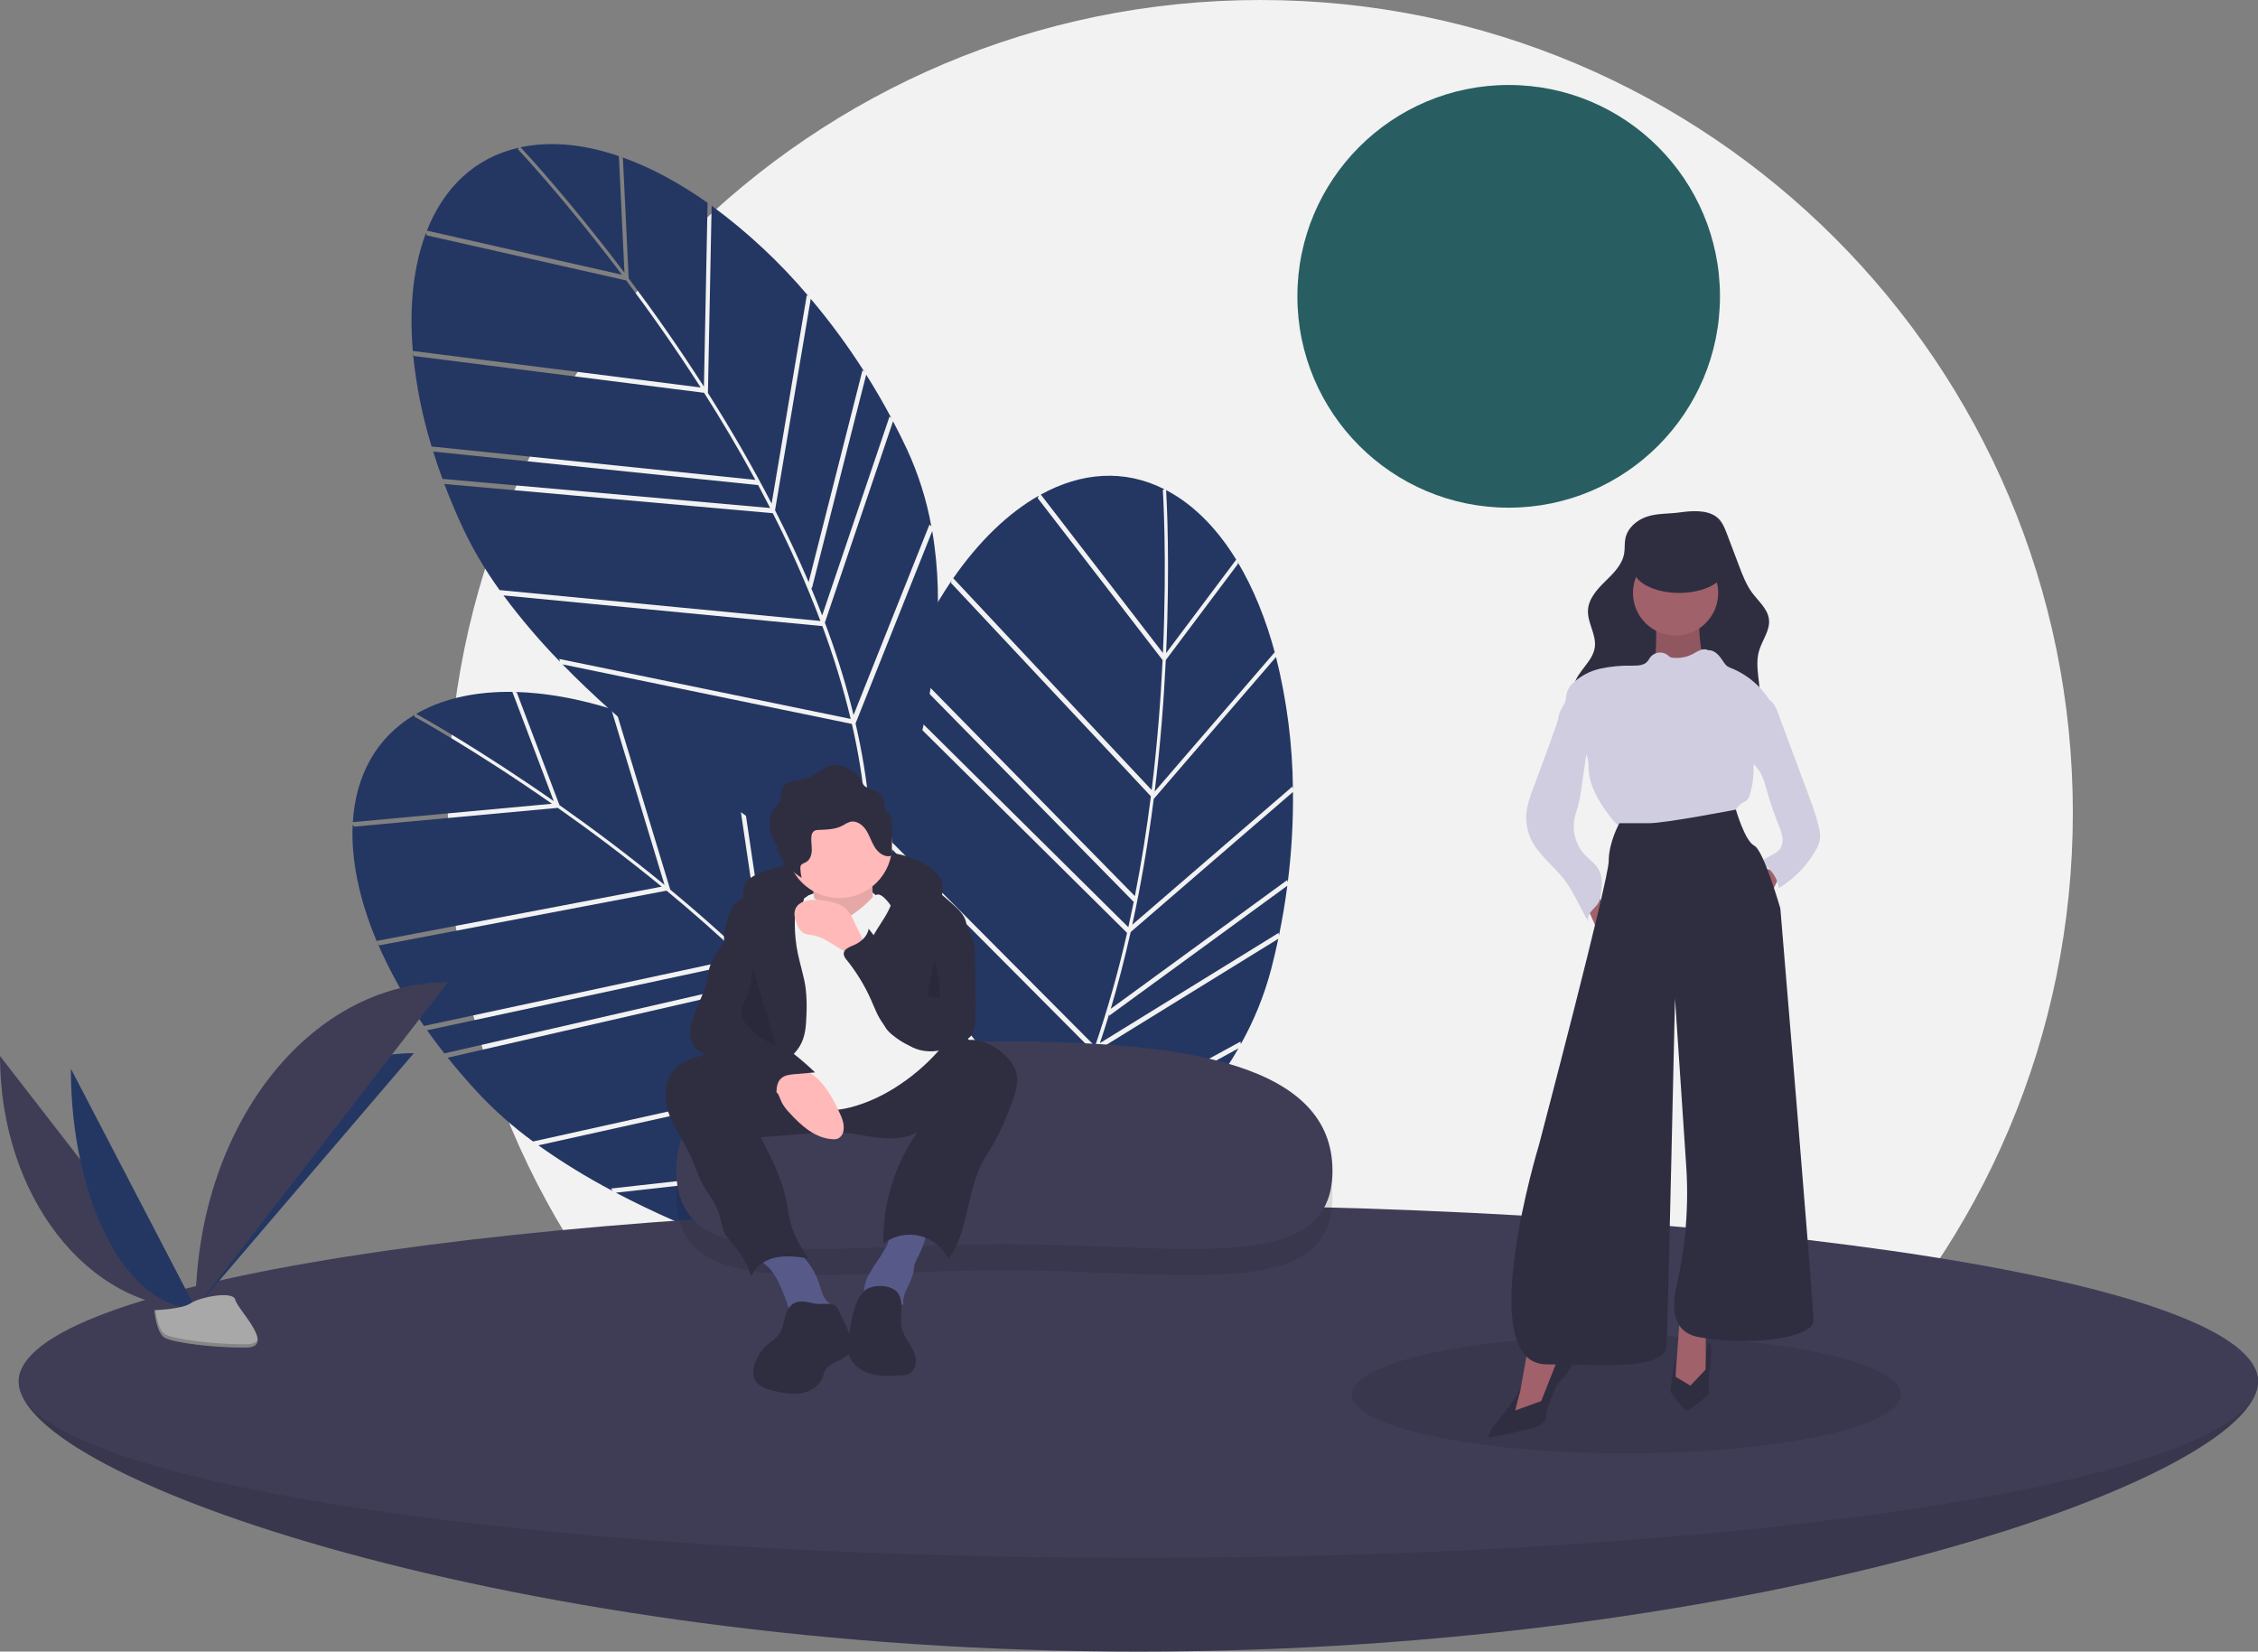<svg width="592" height="433" viewBox="0 0 592 433" fill="none" xmlns="http://www.w3.org/2000/svg">
    <rect x="0" y="0" width="592" height="433" fill="#808080" stroke="none"/>
    <g clip-path="url(#clip0_1426_340)">
        <path
            d="M330.438 426.144C448.085 426.144 543.456 330.749 543.456 213.072C543.456 95.396 448.085 0 330.438 0C212.791 0 117.42 95.396 117.42 213.072C117.42 330.749 212.791 426.144 330.438 426.144Z"
            fill="#F2F2F2" />
        <path
            d="M395.543 133.099C426.138 133.099 450.94 108.291 450.94 77.689C450.94 47.087 426.138 22.279 395.543 22.279C364.949 22.279 340.147 47.087 340.147 77.689C340.147 108.291 364.949 133.099 395.543 133.099Z"
            fill="#285e61" />
        <path
            d="M163.312 41.405L164.826 72.981C171.103 81.355 177.874 90.938 184.557 101.381L185.512 53.209L186.038 53.545C178.308 48.022 170.449 43.795 162.785 41.113L163.312 41.405Z"
            fill="#243763" />
        <path
            d="M163.723 71.514L162.256 40.928C153.649 37.992 145.297 37.017 137.664 38.379C137.267 38.45 136.876 38.532 136.487 38.614C138.426 40.696 149.73 52.989 163.723 71.514Z"
            fill="#243763" />
        <path
            d="M233.221 109.186L233.729 109.671C231.643 105.746 229.432 101.931 227.095 98.224L212.861 154.247L212.62 154.035C213.649 156.492 214.628 158.933 215.556 161.357L233.221 109.186Z"
            fill="#243763" />
        <path
            d="M211.536 77.336L212.06 77.756C204.535 68.837 195.98 60.841 186.574 53.935L185.601 103.025C191.82 112.842 197.388 122.512 202.305 132.034L211.536 77.336Z"
            fill="#243763" />
        <path
            d="M108.28 92.662C109.08 100.936 110.714 109.109 113.156 117.055L198.038 125.812C193.607 117.638 189.033 109.97 184.592 102.981L108.496 93.33L108.28 92.662Z"
            fill="#243763" />
        <path
            d="M116.244 126.218L116.015 125.551L201.924 133.189C200.887 131.159 199.837 129.155 198.776 127.178L113.58 118.389L113.356 117.721C114.215 120.522 115.178 123.354 116.244 126.218Z"
            fill="#243763" />
        <path
            d="M226.128 97.056L226.644 97.512C222.385 90.811 217.679 84.406 212.557 78.339L203.201 133.777C206.444 140.145 209.381 146.423 212.012 152.612L226.128 97.056Z"
            fill="#243763" />
        <path
            d="M224.311 189.662C227.725 204.44 229.019 218.413 228.165 231.427C232.969 221.188 251.239 178.772 244.41 139.241L224.311 189.662Z"
            fill="#243763" />
        <path
            d="M132.004 156.095C136.549 162.22 141.5 168.033 146.823 173.495L146.616 172.755L223.034 188.48C221.046 180.228 218.565 172.102 215.604 164.147L132.004 156.095Z"
            fill="#243763" />
        <path
            d="M163.063 72.03C147.919 51.99 135.969 39.324 135.797 39.143L135.994 38.721C124.502 41.33 116.387 49.151 111.923 60.472L163.063 72.03Z"
            fill="#243763" />
        <path
            d="M216.263 163.238C216.545 163.992 216.832 164.747 217.105 165.498C219.729 172.689 221.96 180.019 223.788 187.453L243.696 137.51L244.182 137.998C242.922 131.048 240.786 124.286 237.827 117.874C236.652 115.359 235.423 112.883 234.139 110.445L216.263 163.238Z"
            fill="#243763" />
        <path
            d="M183.703 101.589C177.088 91.268 170.394 81.801 164.189 73.526L111.875 61.702L111.697 61.041C108.432 69.644 107.238 80.212 108.227 92.016L183.703 101.589Z"
            fill="#243763" />
        <path
            d="M223.344 189.792L147.484 174.182C179.392 206.945 224.034 232.072 226.883 233.66C228.212 219.225 226.705 204.398 223.344 189.792Z"
            fill="#243763" />
        <path
            d="M215.067 162.802L215.084 162.752C211.436 153.134 207.274 143.719 202.614 134.548L116.493 126.891C117.955 130.764 119.608 134.678 121.451 138.634C124.135 144.269 127.327 149.648 130.988 154.704L215.067 162.802Z"
            fill="#243763" />
        <path
            d="M324.616 147.763L305.647 173.048C305.142 183.502 304.247 195.202 302.735 207.51L334.187 171.016L334.378 171.612C331.946 162.425 328.589 154.157 324.397 147.201L324.616 147.763Z"
            fill="#243763" />
        <path
            d="M305.733 171.214L324.107 146.721C319.35 138.968 313.539 132.89 306.791 129.069C306.44 128.87 306.088 128.684 305.735 128.499C305.902 131.34 306.769 148.019 305.733 171.214Z"
            fill="#243763" />
        <path
            d="M335.238 244.567L335.32 245.264C336.216 240.911 336.946 236.562 337.51 232.216L290.824 266.283L290.774 265.966C289.999 268.515 289.197 271.02 288.366 273.479L335.238 244.567Z"
            fill="#243763" />
        <path
            d="M338.846 206.202L338.982 206.86C338.874 195.189 337.383 183.573 334.542 172.253L302.49 209.441C301.02 220.97 299.143 231.97 296.858 242.44L338.846 206.202Z"
            fill="#243763" />
        <path
            d="M249.547 152.131C244.887 159.014 240.934 166.35 237.748 174.028L297.539 234.926C299.338 225.804 300.705 216.98 301.741 208.764L249.287 152.783L249.547 152.131Z"
            fill="#243763" />
        <path
            d="M234.284 183.056L234.533 182.397L295.828 243.088C296.324 240.862 296.793 238.649 297.236 236.449L237.224 175.327L237.477 174.67C236.353 177.375 235.288 180.17 234.284 183.056Z"
            fill="#243763" />
        <path
            d="M337.51 230.699L337.617 231.38C338.609 223.502 339.069 215.566 338.993 207.626L296.437 244.354C294.874 251.328 293.132 258.037 291.213 264.482L337.51 230.699Z"
            fill="#243763" />
        <path
            d="M277.06 300.864C270.267 314.425 262.353 326.012 253.397 335.49C263.626 330.669 304.744 309.656 324.691 274.853L277.06 300.864Z"
            fill="#243763" />
        <path
            d="M227.37 216.121C226.966 223.738 227.072 231.374 227.689 238.977L228.001 238.275L276.831 299.139C280.561 291.515 283.832 283.674 286.624 275.659L227.37 216.121Z"
            fill="#243763" />
        <path
            d="M304.896 171.191C306.01 146.094 304.884 128.715 304.867 128.466L305.288 128.267C294.772 122.945 283.536 123.792 272.878 129.662L304.896 171.191Z"
            fill="#243763" />
        <path
            d="M287.711 275.378C287.448 276.139 287.187 276.904 286.919 277.656C284.354 284.869 281.399 291.938 278.066 298.83L325.245 273.065L325.309 273.751C328.77 267.594 331.436 261.024 333.246 254.196C333.945 251.511 334.577 248.819 335.143 246.122L287.711 275.378Z"
            fill="#243763" />
        <path
            d="M301.944 207.124C303.431 194.956 304.312 183.393 304.809 173.061L272.057 130.579L272.342 129.957C264.341 134.499 256.683 141.877 249.918 151.599L301.944 207.124Z"
            fill="#243763" />
        <path
            d="M276.233 300.347L227.76 239.928C231.444 285.518 249.804 333.351 250.986 336.392C261.214 326.122 269.508 313.741 276.233 300.347Z"
            fill="#243763" />
        <path
            d="M287.068 274.28L287.113 274.252C290.437 264.517 293.234 254.61 295.493 244.573L234.047 183.733C232.703 187.649 231.48 191.718 230.377 195.94C228.85 201.993 227.879 208.173 227.475 214.402L287.068 274.28Z"
            fill="#243763" />
        <path
            d="M135.486 181.522L146.683 211.083C155.24 217.106 164.641 224.126 174.224 231.992L160.246 185.883L160.85 186.041C151.791 183.177 143.012 181.588 134.894 181.406L135.486 181.522Z"
            fill="#243763" />
        <path
            d="M145.18 210.029L134.334 181.394C125.241 181.262 116.997 182.918 110.158 186.573C109.802 186.763 109.456 186.962 109.111 187.161C111.599 188.541 126.148 196.737 145.18 210.029Z"
            fill="#243763" />
        <path
            d="M222.916 224.369L223.549 224.673C220.353 221.586 217.071 218.641 213.703 215.838L217.478 273.518L217.183 273.391C218.922 275.41 220.607 277.428 222.239 279.447L222.916 224.369Z"
            fill="#243763" />
        <path
            d="M192.452 200.783L193.08 201.02C183.167 194.864 172.559 189.905 161.48 186.245L175.725 233.232C184.673 240.646 192.956 248.12 200.575 255.656L192.452 200.783Z"
            fill="#243763" />
        <path
            d="M98.988 247.283C102.306 254.905 106.384 262.172 111.162 268.973L194.595 251.058C187.855 244.655 181.135 238.776 174.752 233.503L99.4 247.851L98.988 247.283Z"
            fill="#243763" />
        <path
            d="M116.931 276.733L116.508 276.17L200.57 256.873C198.956 255.263 197.338 253.681 195.718 252.13L111.978 270.111L111.559 269.545C113.241 271.943 115.032 274.339 116.931 276.733Z"
            fill="#243763" />
        <path
            d="M212.422 215.026L213.054 215.299C206.933 210.244 200.478 205.607 193.732 201.421L201.966 257.037C207.017 262.09 211.751 267.153 216.166 272.226L212.422 215.026Z"
            fill="#243763" />
        <path
            d="M239.311 303.659C247.125 316.658 252.673 329.547 255.883 342.187C257.288 330.964 261.556 284.976 242.845 249.493L239.311 303.659Z"
            fill="#243763" />
        <path
            d="M141.151 300.275C147.367 304.694 153.872 308.692 160.622 312.241L160.196 311.601L237.732 302.929C233.291 295.696 228.421 288.735 223.147 282.085L141.151 300.275Z"
            fill="#243763" />
        <path
            d="M144.712 210.724C124.117 196.347 108.838 187.996 108.619 187.877L108.676 187.414C98.552 193.449 93.252 203.396 92.505 215.543L144.712 210.724Z"
            fill="#243763" />
        <path
            d="M223.492 281.017C223.993 281.646 224.5 282.276 224.991 282.906C229.709 288.934 234.096 295.214 238.132 301.72L241.631 248.067L242.245 248.381C238.898 242.161 234.778 236.391 229.981 231.207C228.088 229.179 226.153 227.204 224.178 225.282L223.492 281.017Z"
            fill="#243763" />
        <path
            d="M173.475 232.453C163.996 224.683 154.703 217.749 146.245 211.798L92.839 216.727L92.466 216.154C92.019 225.345 94.149 235.765 98.737 246.685L173.475 232.453Z"
            fill="#243763" />
        <path
            d="M238.432 304.081L161.463 312.689C201.933 333.983 252.153 344.077 255.354 344.707C252.157 330.568 246.141 316.933 238.432 304.081Z"
            fill="#243763" />
        <path
            d="M222.22 280.972L222.22 280.92C215.779 272.9 208.911 265.233 201.645 257.952L117.376 277.296C119.963 280.527 122.745 283.739 125.72 286.931C130.014 291.461 134.712 295.589 139.756 299.266L222.22 280.972Z"
            fill="#243763" />
        <path
            d="M592 362.166C592 387.721 460.577 433 298.458 433C136.339 433 4.916 387.721 4.916 362.166C4.916 336.612 136.339 340.459 298.458 340.459C460.577 340.459 592 336.612 592 362.166Z"
            fill="#3F3D56" />
        <path opacity="0.1"
            d="M592 362.166C592 387.721 460.577 433 298.458 433C136.339 433 4.916 387.721 4.916 362.166C4.916 336.612 136.339 340.459 298.458 340.459C460.577 340.459 592 336.612 592 362.166Z"
            fill="black" />
        <path
            d="M298.458 408.437C460.577 408.437 592 387.721 592 362.166C592 336.612 460.577 315.896 298.458 315.896C136.339 315.896 4.916 336.612 4.916 362.166C4.916 387.721 136.339 408.437 298.458 408.437Z"
            fill="#3F3D56" />
        <path opacity="0.1"
            d="M349.35 313.804C349.35 341.645 310.553 333.033 263.05 333.033C215.547 333.033 177.327 341.645 177.327 313.804C177.327 285.963 216.119 279.908 263.621 279.908C311.124 279.908 349.35 285.963 349.35 313.804Z"
            fill="black" />
        <path
            d="M349.35 306.949C349.35 334.79 310.553 326.178 263.05 326.178C215.547 326.178 177.327 334.79 177.327 306.949C177.327 279.108 216.119 273.053 263.621 273.053C311.124 273.053 349.35 279.108 349.35 306.949Z"
            fill="#3F3D56" />
        <path
            d="M196.535 230.342C197.58 229.599 198.733 229.02 199.954 228.627C207.695 225.746 215.806 223.98 224.044 223.382C231.207 222.874 238.97 223.478 244.565 227.98C245.435 228.619 246.147 229.449 246.647 230.406C247.35 231.926 247.137 233.692 246.909 235.35C246.858 235.994 246.696 236.624 246.43 237.212C245.677 238.645 243.823 239.148 242.214 238.976C240.604 238.804 239.093 238.123 237.505 237.807C236.522 237.635 235.528 237.534 234.531 237.504L224.571 236.964C218.378 236.629 212.103 236.299 206.028 237.549C204.158 237.886 202.351 238.509 200.67 239.396C199.283 240.175 198.348 241.293 197.061 239.854C194.799 237.326 193.547 232.678 196.535 230.342Z"
            fill="#2F2E41" />
        <path
            d="M211.969 234.748C211.969 234.748 225.365 228.741 230.446 235.672C235.527 242.603 227.674 239.831 227.674 239.831L218.898 242.603L209.197 240.755L211.969 234.748Z"
            fill="#F2F2F2" />
        <path
            d="M212.661 230.358C212.661 230.358 214.509 239.137 213.123 241.448C211.738 243.758 220.976 246.992 220.976 246.992L229.753 243.296C229.753 243.296 227.443 228.972 229.753 226.2L212.661 230.358Z"
            fill="#FFB9B9" />
        <path opacity="0.1"
            d="M212.661 230.358C212.661 230.358 214.509 239.137 213.123 241.448C211.738 243.758 220.976 246.992 220.976 246.992L229.753 243.296C229.753 243.296 227.443 228.972 229.753 226.2L212.661 230.358Z"
            fill="black" />
        <path
            d="M204.005 335.92C205.247 338.496 206.269 341.173 207.058 343.922C207.071 344.013 207.103 344.1 207.152 344.177C207.201 344.255 207.266 344.321 207.342 344.372C207.418 344.423 207.504 344.457 207.595 344.472C207.685 344.487 207.778 344.483 207.867 344.46L216.083 344.451C217.097 344.45 218.458 344.124 218.447 343.11C218.44 342.397 217.711 341.953 217.169 341.49C215.665 340.206 215.274 338.09 214.651 336.213C213.44 332.597 211.107 329.462 207.991 327.265C207.569 326.935 207.085 326.696 206.567 326.561C206.046 326.486 205.515 326.514 205.006 326.646C203.563 326.937 198.177 327.933 199.195 330.031C199.633 330.935 201.256 331.875 201.937 332.72C202.73 333.716 203.423 334.788 204.005 335.92Z"
            fill="#575A89" />
        <path
            d="M232.578 326.388C232.288 326.997 231.966 327.59 231.612 328.164C230.421 330.128 229.017 331.96 227.908 333.971C227.161 335.2 226.7 336.581 226.558 338.012C226.495 338.728 226.604 339.448 226.877 340.112C227.15 340.777 227.579 341.366 228.126 341.831C229.319 342.736 230.954 342.778 232.437 342.567C233.919 342.356 235.393 341.931 236.886 342.043C236.383 339.194 238.785 336.686 239.386 333.855C239.555 333.06 239.58 332.236 239.806 331.455C240.05 330.742 240.361 330.053 240.736 329.399C241.933 327.068 242.778 324.574 243.245 321.996C243.302 321.683 235.942 321.632 235.251 321.781C233.097 322.248 233.412 324.601 232.578 326.388Z"
            fill="#575A89" />
        <path
            d="M175.847 281.623C173.746 284.912 174.23 289.27 175.706 292.884C177.182 296.497 179.53 299.691 181.138 303.248C182.163 305.515 182.882 307.92 184.036 310.124C185.465 312.854 187.551 315.26 188.51 318.188C189.122 320.055 189.262 322.1 190.252 323.797C190.851 324.703 191.534 325.551 192.292 326.328C194.425 328.772 196.026 331.634 196.995 334.73C197.9 332.033 200.61 330.265 203.393 329.682C206.177 329.099 209.061 329.495 211.877 329.893C210.306 327.459 208.72 324.994 207.784 322.252C206.878 319.6 206.611 316.78 206.001 314.045C204.75 308.437 202.078 303.264 199.432 298.164L213.03 297.085C215.249 296.862 217.481 296.779 219.711 296.837C223.221 297.003 226.659 297.863 230.15 298.261C233.641 298.659 237.334 298.555 240.445 296.921C234.496 305.459 231.398 315.66 231.594 326.065C232.923 325.035 234.466 324.315 236.11 323.958C237.754 323.601 239.457 323.617 241.094 324.003C242.731 324.389 244.261 325.137 245.572 326.192C246.883 327.246 247.941 328.58 248.67 330.097C253.999 322.813 253.366 312.672 257.588 304.695C258.456 303.055 259.521 301.527 260.458 299.925C262.228 296.708 263.744 293.357 264.992 289.903C266.173 286.881 267.363 283.519 266.23 280.479C265.76 279.325 265.075 278.272 264.211 277.374C261.775 274.687 258.384 272.699 254.758 272.617C249.193 272.49 244.595 276.616 239.713 279.292C233.885 282.39 227.293 283.758 220.713 283.233C214.007 282.758 207.603 280.562 201.214 278.629C198.018 277.616 194.769 276.778 191.482 276.118C188.742 275.604 186.133 276.173 183.433 276.874C180.493 277.637 177.539 278.974 175.847 281.623Z"
            fill="#2F2E41" />
        <path
            d="M233.911 221.579C233.907 225.255 232.446 228.779 229.848 231.378C227.25 233.977 223.727 235.438 220.052 235.441C219.227 235.442 218.402 235.368 217.59 235.219C214.997 234.751 212.591 233.552 210.654 231.764C208.717 229.976 207.331 227.673 206.657 225.125C205.982 222.576 206.049 219.888 206.848 217.376C207.647 214.864 209.145 212.632 211.168 210.942C213.19 209.252 215.652 208.173 218.266 207.833C220.879 207.494 223.535 207.906 225.923 209.023C228.31 210.139 230.33 211.914 231.744 214.138C233.159 216.362 233.911 218.943 233.911 221.579Z"
            fill="#FFB9B9" />
        <path
            d="M211.969 234.748C211.969 234.748 214.509 235.903 215.433 236.827C216.357 237.751 219.129 242.834 223.748 239.6C228.367 236.365 228.829 234.517 230.215 234.517C231.601 234.517 233.449 237.289 233.449 237.289L246.152 275.409C242.728 279.274 238.76 282.621 234.372 285.343C226.981 289.963 218.205 292.274 214.047 290.426C209.89 288.577 202.037 287.191 200.651 283.495C199.265 279.798 196.956 268.709 196.956 268.709L203.423 240.524L211.969 234.748Z"
            fill="#F2F2F2" />
        <path
            d="M210.185 273.301C211.192 271.125 211.339 268.662 211.424 266.266C211.559 263.893 211.497 261.512 211.236 259.149C210.826 256.058 209.82 253.081 209.185 250.028C208.628 247.351 208.357 244.623 208.377 241.888C208.386 240.641 208.476 239.327 209.156 238.281C209.63 237.551 210.372 236.986 210.668 236.167C211.249 234.563 209.814 232.882 208.24 232.221C206.324 231.503 204.228 231.419 202.261 231.981C200.309 232.545 198.423 233.317 196.636 234.283C195.284 234.86 194.041 235.663 192.961 236.659C191.527 238.143 190.896 240.211 190.387 242.211C189.98 243.812 189.618 245.481 189.928 247.104C190.431 249.738 192.579 251.72 193.723 254.146C195.053 256.963 194.963 260.246 194.434 263.316C193.906 266.386 192.967 269.387 192.678 272.489C192.388 275.59 192.832 278.924 194.775 281.359C195.567 282.351 197.714 284.703 199.164 284.436C200.302 284.227 201.953 281.72 202.87 280.926C205.52 278.63 208.663 276.588 210.185 273.301Z"
            fill="#2F2E41" />
        <path
            d="M234.387 233.241C234.428 235.818 233.292 238.268 231.956 240.472C230.621 242.676 229.052 244.76 228.068 247.142C226.845 250.124 226.595 253.416 227.354 256.548C227.636 257.615 227.977 258.666 228.373 259.695L230.904 266.639C231.245 267.731 231.739 268.769 232.372 269.722C232.944 270.451 233.616 271.097 234.367 271.641C236.289 273.194 238.501 274.348 240.875 275.037C243.264 275.721 245.815 275.575 248.111 274.624C248.355 265.21 249.867 255.872 252.606 246.863C253.112 245.2 253.665 243.449 253.275 241.755C252.838 239.857 251.314 238.433 249.866 237.131C245.436 233.152 240.564 228.973 234.635 228.436C231.203 228.126 234.358 231.378 234.387 233.241Z"
            fill="#2F2E41" />
        <path
            d="M204.073 286.962C204.424 287.649 204.643 288.399 204.99 289.089C205.503 290.014 206.137 290.866 206.875 291.624C209.964 295.049 213.739 298.462 218.346 298.669C218.804 298.711 219.265 298.653 219.698 298.498C220.088 298.299 220.423 298.007 220.674 297.648C220.924 297.29 221.084 296.875 221.137 296.441C221.464 294.651 220.674 292.866 219.884 291.228C218.17 287.677 216.242 284.037 213.033 281.748C211.431 280.649 209.601 279.929 207.68 279.64C205.76 279.351 203.799 279.501 201.944 280.079C200.273 280.594 197.502 281.493 199.715 283.018C201.393 284.175 203.099 285.056 204.073 286.962Z"
            fill="#FFB9B9" />
        <path
            d="M223.989 241.763C223.508 240.464 222.77 239.275 221.821 238.266C220.863 237.456 219.729 236.882 218.509 236.588C216.929 236.137 215.295 235.903 213.651 235.892C211.695 235.88 209.427 236.405 208.596 238.176C207.936 239.583 208.448 241.249 209.112 242.654C209.396 243.382 209.868 244.02 210.481 244.504C211.325 245.075 212.416 245.056 213.416 245.247C214.967 245.641 216.435 246.307 217.754 247.214L221.18 249.285L227.066 252.844C226.911 252.75 226.966 248.713 226.785 248.051C226.203 245.92 224.892 243.781 223.989 241.763Z"
            fill="#FFB9B9" />
        <path
            d="M206.844 342.876C205.467 344.748 205.743 347.424 204.523 349.402C203.466 351.117 201.473 352.016 200.15 353.535C199.728 354.04 199.352 354.581 199.026 355.153C197.799 357.208 196.802 359.843 198.01 361.91C198.982 363.572 201.025 364.222 202.899 364.665C205.268 365.224 207.729 365.672 210.124 365.245C212.52 364.817 214.862 363.35 215.716 361.07C215.884 360.497 216.083 359.934 216.314 359.383C217.612 356.825 221.685 356.798 223.014 354.256C223.944 352.478 223.089 350.328 222.235 348.512L219.625 342.966C218.759 341.125 215.247 342.183 213.417 341.742C211.029 341.167 208.561 340.533 206.844 342.876Z"
            fill="#2F2E41" />
        <path
            d="M227.032 338.111C225.964 338.953 225.147 340.072 224.671 341.347C223.379 344.328 222.935 347.596 222.505 350.816C222.259 352.097 222.234 353.41 222.43 354.7C222.987 357.33 225.369 359.266 227.934 360.07C230.498 360.874 233.248 360.751 235.933 360.619C236.799 360.641 237.658 360.467 238.447 360.108C239.796 359.364 240.323 357.615 240.092 356.092C239.861 354.568 239.029 353.213 238.214 351.905C237.4 350.597 236.567 349.242 236.334 347.719C235.941 345.157 237.048 341.396 235.475 339.078C233.898 336.756 229.137 336.636 227.032 338.111Z"
            fill="#2F2E41" />
        <path
            d="M233.562 214.355C233.315 213.526 232.772 212.817 232.036 212.364C232.074 211.476 231.965 210.587 231.714 209.735C230.875 207.253 228.887 207.395 227.011 206.298C226.197 205.822 226.247 205.401 225.824 204.62C225.268 203.595 224.437 202.746 223.424 202.17C222.22 201.403 220.95 200.613 219.526 200.516C216.534 200.312 214.24 203.127 211.381 204.03C210.12 204.429 208.766 204.445 207.499 204.821C206.231 205.198 204.967 206.097 204.778 207.405C204.691 208.009 204.845 208.629 204.757 209.233C204.581 210.434 203.528 211.274 202.823 212.262C201.265 214.445 201.443 217.53 202.689 219.905C202.952 220.397 203.252 220.867 203.588 221.312C203.692 222.435 204.014 223.527 204.537 224.526C205.783 226.901 207.928 228.676 210.169 230.151C209.985 229.363 209.874 228.56 209.836 227.752C209.805 227.483 209.84 227.21 209.938 226.958C210.188 226.436 210.847 226.297 211.35 226.011C212.391 225.419 212.8 224.11 212.83 222.912C212.86 221.715 212.606 220.515 212.731 219.324C212.736 219.05 212.799 218.78 212.914 218.532C213.03 218.283 213.196 218.062 213.403 217.882C213.787 217.662 214.226 217.558 214.668 217.58C216.801 217.493 219.03 217.454 220.912 216.445C221.519 216.041 222.171 215.711 222.855 215.461C224.454 215.044 226.089 216.165 227.011 217.537C227.932 218.91 228.392 220.542 229.242 221.96C230.092 223.377 231.561 224.641 233.206 224.474C233.298 224.474 233.39 224.454 233.474 224.417C233.559 224.379 233.635 224.324 233.697 224.255C233.767 224.128 233.799 223.982 233.787 223.837L233.879 217.55C233.955 216.475 233.848 215.395 233.562 214.355Z"
            fill="#2F2E41" />
        <path
            d="M189.705 247.238C188.383 249.189 186.858 251.065 186.132 253.307C185.704 254.625 185.572 256.018 185.263 257.369C184.232 261.867 181.256 265.862 180.957 270.467C180.853 271.49 181.003 272.523 181.395 273.474C182.248 275.332 184.291 276.311 186.24 276.927C188.189 277.542 190.282 277.986 191.838 279.312C192.621 280.063 193.331 280.886 193.959 281.771C196.497 284.929 199.911 287.266 203.772 288.488C203.467 286.385 203.324 283.851 205.004 282.552C205.914 281.848 207.129 281.723 208.275 281.624L213.687 281.156C210.078 277.654 206.1 274.555 201.822 271.911C200.326 270.986 198.697 270.011 198.014 268.389C197.661 267.344 197.514 266.241 197.582 265.14C197.545 261.114 197.204 257.096 196.562 253.121C196.117 250.361 195.527 247.625 194.852 244.912C194.663 244.151 193.543 240.734 192.165 241.534C191.84 241.722 191.537 243.889 191.347 244.339C190.896 245.357 190.346 246.327 189.705 247.238Z"
            fill="#2F2E41" />
        <path
            d="M252.044 239.864L254.254 244.462C255.319 246.353 255.804 248.515 255.648 250.68L255.779 264.472C255.881 266.315 255.728 268.163 255.325 269.964C255.188 270.558 254.928 271.116 254.563 271.604C254.188 272.025 253.746 272.381 253.256 272.658C249.073 275.272 243.648 276.758 239.229 274.567C238.217 274.027 237.254 273.399 236.353 272.689C234.591 271.385 232.804 270.054 231.486 268.302C230.107 266.469 229.317 264.274 228.389 262.175C226.724 258.411 224.572 254.881 221.989 251.676C221.562 251.253 221.283 250.701 221.197 250.105C221.17 248.896 222.604 248.301 223.722 247.841C225.632 247.055 227.433 245.539 227.753 243.498C231.815 248.826 236.297 254.455 242.707 256.402C242.807 256.466 242.923 256.502 243.043 256.506C243.162 256.509 243.28 256.481 243.384 256.423C243.488 256.365 243.575 256.28 243.635 256.177C243.695 256.073 243.726 255.956 243.724 255.837C244.088 254.314 244.217 252.746 244.483 251.203C244.971 248.394 245.911 245.682 247.266 243.173C248.025 241.767 250.484 236.619 252.044 239.864Z"
            fill="#2F2E41" />
        <path opacity="0.1"
            d="M197.195 253.161C197.256 256.425 196.563 259.659 195.17 262.611C194.807 263.263 194.54 263.964 194.377 264.693C194.134 266.246 195.018 267.75 196.028 268.954C198.021 271.323 200.606 273.122 203.519 274.167"
            fill="black" />
        <path opacity="0.1"
            d="M245.191 250.41C244.866 251.286 245.161 252.255 245.412 253.155C246.14 255.766 246.479 258.47 246.42 261.18C246.431 261.228 246.429 261.277 246.416 261.324C246.403 261.37 246.378 261.413 246.344 261.448C246.31 261.483 246.268 261.508 246.222 261.523C246.176 261.537 246.126 261.54 246.079 261.53C245.012 261.596 243.792 261.603 243.068 260.816"
            fill="black" />
        <path opacity="0.1"
            d="M426.383 381.017C466.124 381.017 498.341 374.112 498.341 365.594C498.341 357.076 466.124 350.17 426.383 350.17C386.642 350.17 354.425 357.076 354.425 365.594C354.425 374.112 386.642 381.017 426.383 381.017Z"
            fill="black" />
        <path
            d="M462.362 227.925L457.222 233.066L462.362 238.207L467.502 227.925H462.362Z"
            fill="#A0616A" />
        <path
            d="M463.519 183.345C464.962 183.936 465.648 185.55 466.191 187.011L472.859 204.932L474.156 208.42C474.793 210.13 475.43 211.842 475.968 213.586C476.308 214.689 476.609 215.804 476.87 216.93C477.14 217.893 477.244 218.895 477.177 219.894C476.997 220.992 476.596 222.043 475.999 222.982C473.679 227.023 470.375 230.412 466.395 232.834C466.166 231.352 465.568 229.952 464.658 228.76C463.747 227.569 462.553 226.626 461.183 226.016L464.631 224.119C465.36 223.776 466.016 223.296 466.563 222.704C466.897 222.242 467.134 221.717 467.261 221.161C467.388 220.605 467.401 220.03 467.301 219.469C467.094 218.349 466.75 217.259 466.277 216.223C465.121 213.335 464.117 210.388 463.27 207.395C462.769 205.624 462.309 203.805 461.317 202.255C460.417 200.85 459.113 199.726 458.295 198.27C457.048 196.053 457.08 193.322 457.631 190.839C458.096 188.742 458.875 186.724 459.531 184.682C460.046 183.078 461.975 182.713 463.519 183.345Z"
            fill="#D0CDE1" />
        <path
            d="M431.731 135.466C429.079 136.362 426.678 138.456 426.135 141.202C425.883 142.475 426.037 143.798 425.826 145.078C425.334 148.047 423.005 150.314 420.856 152.42C418.707 154.526 416.488 156.973 416.331 159.978C416.159 163.268 418.545 166.351 418.132 169.62C417.653 173.418 413.642 175.879 412.651 179.577C411.989 182.046 412.8 184.705 414.135 186.885C416.678 191.039 421.025 193.859 425.655 195.371C430.284 196.883 435.214 197.201 440.084 197.252C446.013 197.314 452.451 196.805 456.906 192.891C459.451 190.635 461.049 187.5 461.38 184.115C461.803 179.581 459.911 174.896 461.216 170.533C462.038 167.788 464.097 165.28 463.79 162.431C463.489 159.645 461.057 157.67 459.388 155.419C457.83 153.318 456.884 150.836 455.957 148.39L452.787 140.018C452.164 138.373 451.479 136.642 450.09 135.562C447.49 133.54 443.308 133.937 440.268 134.354C437.447 134.741 434.443 134.55 431.731 135.466Z"
            fill="#2F2E41" />
        <path
            d="M434.183 163.054C434.183 163.054 434.494 172.367 433.563 173.298C432.632 174.229 437.287 180.438 437.287 180.438L445.666 180.127L450.011 176.713L446.287 171.746C446.287 171.746 444.735 163.675 445.976 161.813C447.218 159.95 434.183 163.054 434.183 163.054Z"
            fill="#A0616A" />
        <path opacity="0.1"
            d="M434.183 163.054C434.183 163.054 434.494 172.367 433.563 173.298C432.632 174.229 437.287 180.438 437.287 180.438L445.666 180.127L450.011 176.713L446.287 171.746C446.287 171.746 444.735 163.675 445.976 161.813C447.218 159.95 434.183 163.054 434.183 163.054Z"
            fill="black" />
        <path
            d="M414.787 234.916L420.063 246.712L424.097 241.746L416.028 231.191L414.787 234.916Z"
            fill="#A0616A" />
        <path
            d="M400.667 353.031L398.494 365.138L394.77 370.415L396.942 371.656L400.667 371.035L405.011 369.483L406.873 362.344L410.287 353.031H400.667Z"
            fill="#A0616A" />
        <path
            d="M440.39 345.581L439.149 362.965L442.252 365.448L447.218 361.102V348.375L440.39 345.581Z"
            fill="#A0616A" />
        <path
            d="M439.304 166.624C445.474 166.624 450.476 161.621 450.476 155.449C450.476 149.277 445.474 144.274 439.304 144.274C433.134 144.274 428.132 149.277 428.132 155.449C428.132 161.621 433.134 166.624 439.304 166.624Z"
            fill="#A0616A" />
        <path
            d="M447.925 170.48C447.59 170.319 447.225 170.231 446.853 170.224C446.482 170.217 446.113 170.29 445.772 170.438C445.095 170.738 444.437 171.081 443.802 171.465C442.172 172.314 440.323 172.65 438.498 172.43C438.284 172.414 438.074 172.36 437.879 172.271C437.671 172.142 437.48 171.988 437.31 171.812C436.649 171.274 435.804 171.015 434.955 171.088C434.106 171.161 433.318 171.561 432.758 172.204C432.43 172.613 432.205 173.102 431.847 173.485C430.92 174.477 429.389 174.517 428.032 174.514C425.217 174.436 422.402 174.694 419.648 175.283C416.882 175.88 414.334 177.23 412.287 179.185C411.728 179.71 411.283 180.345 410.979 181.05C410.605 182.016 410.654 183.1 410.317 184.08C409.943 185.171 409.112 186.066 408.776 187.17C408.523 188.001 408.559 188.927 408.135 189.685C409.949 191.256 411.485 193.349 413.299 194.92C414.5 195.959 415.757 197.084 416.208 198.607C416.411 199.546 416.501 200.506 416.477 201.466C416.701 206.058 419.191 210.223 421.975 213.881C422.738 214.966 423.652 215.937 424.688 216.765C426.095 217.723 427.693 218.365 429.372 218.646C432.543 219.295 435.806 219.291 439.042 219.259C442.386 219.226 445.789 219.155 448.968 218.115C450.586 217.664 452.042 216.76 453.164 215.509C454.471 213.903 454.982 211.579 456.765 210.527C457.197 210.329 457.606 210.085 457.985 209.798C458.349 209.404 458.606 208.924 458.733 208.403C459.357 206.453 459.701 204.425 459.754 202.378C459.708 201.15 459.792 199.921 460.003 198.71C460.311 197.643 460.761 196.622 461.339 195.674L465.036 188.968C465.337 188.423 465.259 187.621 465.286 186.999C465.258 186.103 464.983 185.231 464.491 184.482C462.093 180.243 458.326 176.945 453.809 175.128C453.453 175.007 453.113 174.841 452.8 174.634C452.43 174.323 452.117 173.95 451.876 173.532C450.895 172.053 449.697 170.387 447.925 170.48Z"
            fill="#D0CDE1" />
        <path
            d="M401.852 207.003C401.123 208.775 400.587 210.622 400.255 212.51C399.898 215.118 400.319 217.774 401.464 220.144C403.456 224.246 407.378 227.028 410.146 230.651C412.718 234.018 414.25 238.053 416.477 241.657C416.089 240.74 416.561 239.677 417.196 238.91C417.832 238.143 418.644 237.507 419.11 236.626C419.428 235.945 419.627 235.214 419.7 234.465C420.033 232.231 420.212 229.802 419.073 227.851C418.216 226.383 416.735 225.407 415.562 224.176C414.389 222.922 413.527 221.411 413.046 219.764C412.564 218.116 412.476 216.379 412.789 214.691C413.014 213.529 413.429 212.414 413.74 211.272C414.125 209.737 414.417 208.181 414.613 206.611L416.01 197.009C416.382 194.456 416.696 191.63 415.251 189.492C414.969 189.045 414.578 188.676 414.116 188.419C413.734 188.244 413.327 188.129 412.909 188.079C411.388 187.83 409.328 187.164 408.585 188.794C407.689 190.762 407.065 192.907 406.315 194.935L401.852 207.003Z"
            fill="#D0CDE1" />
        <path
            d="M455.115 212.256C455.115 212.256 436.666 215.826 432.321 215.826H424.563C424.563 215.826 421.77 220.792 421.77 225.759C421.77 230.726 403.46 300.26 403.46 300.26C403.46 300.26 386.08 357.377 405.322 357.687C424.563 357.998 436.666 358.929 436.976 352.41C437.287 345.892 439.149 261.768 439.149 261.768L442.046 305.024C442.824 315.732 441.993 326.497 439.579 336.959C438.19 342.824 438.405 349.254 445.356 350.548C458.7 353.031 475.459 350.858 475.459 346.202C475.459 341.546 466.769 238.176 466.769 238.176C466.769 238.176 462.424 222.965 459.942 221.724C457.459 220.482 455.115 212.256 455.115 212.256Z"
            fill="#2F2E41" />
        <path
            d="M397.253 369.794L404.08 367.31L408.735 355.514L413.701 354.894C413.701 354.894 410.908 360.792 409.356 361.723C407.804 362.654 405.322 370.415 405.322 370.415C405.322 370.415 406.563 373.519 400.666 374.76C394.77 376.002 390.425 376.933 390.425 376.933C390.425 376.933 389.805 375.692 392.598 372.588C395.391 369.483 398.652 364.257 398.652 364.257L397.253 369.794Z"
            fill="#2F2E41" />
        <path
            d="M439.149 355.514L437.907 364.827C437.907 364.827 441.321 369.794 442.252 369.794C443.183 369.794 448.149 365.448 448.149 365.448C448.149 365.448 447.838 360.792 448.149 359.55C448.459 358.308 449.08 352.41 448.149 352.1C447.218 351.789 447.218 359.018 447.218 359.018L443.183 363.275L439.293 360.942L439.149 355.514Z"
            fill="#2F2E41" />
        <path
            d="M440.235 155.449C446.919 155.449 452.338 152.53 452.338 148.93C452.338 145.33 446.919 142.411 440.235 142.411C433.55 142.411 428.132 145.33 428.132 148.93C428.132 152.53 433.55 155.449 440.235 155.449Z"
            fill="#2F2E41" />
        <path
            d="M0 276.857C0 313.425 22.935 343.016 51.279 343.016L0 276.857Z" fill="#3F3D56" />
        <path
            d="M51.279 343.016C51.279 306.037 76.873 276.113 108.503 276.113L51.279 343.016Z"
            fill="#243763" />
        <path
            d="M18.579 280.172C18.579 314.908 33.205 343.016 51.279 343.016L18.579 280.172Z"
            fill="#243763" />
        <path
            d="M51.279 343.016C51.279 295.765 80.862 257.529 117.421 257.529L51.279 343.016Z"
            fill="#3F3D56" />
        <path
            d="M40.491 343.483C40.491 343.483 47.763 343.259 49.955 341.697C52.147 340.136 61.142 338.272 61.685 340.776C62.229 343.28 72.614 353.228 64.404 353.294C56.193 353.36 45.327 352.015 43.139 350.682C40.952 349.349 40.491 343.483 40.491 343.483Z"
            fill="#A8A8A8" />
        <path opacity="0.2"
            d="M64.55 352.422C56.34 352.489 45.473 351.143 43.286 349.81C41.62 348.795 40.956 345.153 40.734 343.473C40.58 343.48 40.491 343.483 40.491 343.483C40.491 343.483 40.952 349.349 43.139 350.682C45.327 352.015 56.194 353.36 64.404 353.294C66.774 353.275 67.592 352.431 67.547 351.182C67.218 351.937 66.314 352.408 64.55 352.422Z"
            fill="black" />
    </g>
    <defs>
        <clipPath id="clip0_1426_340">
            <rect width="592" height="433" fill="white" />
        </clipPath>
    </defs>
</svg>